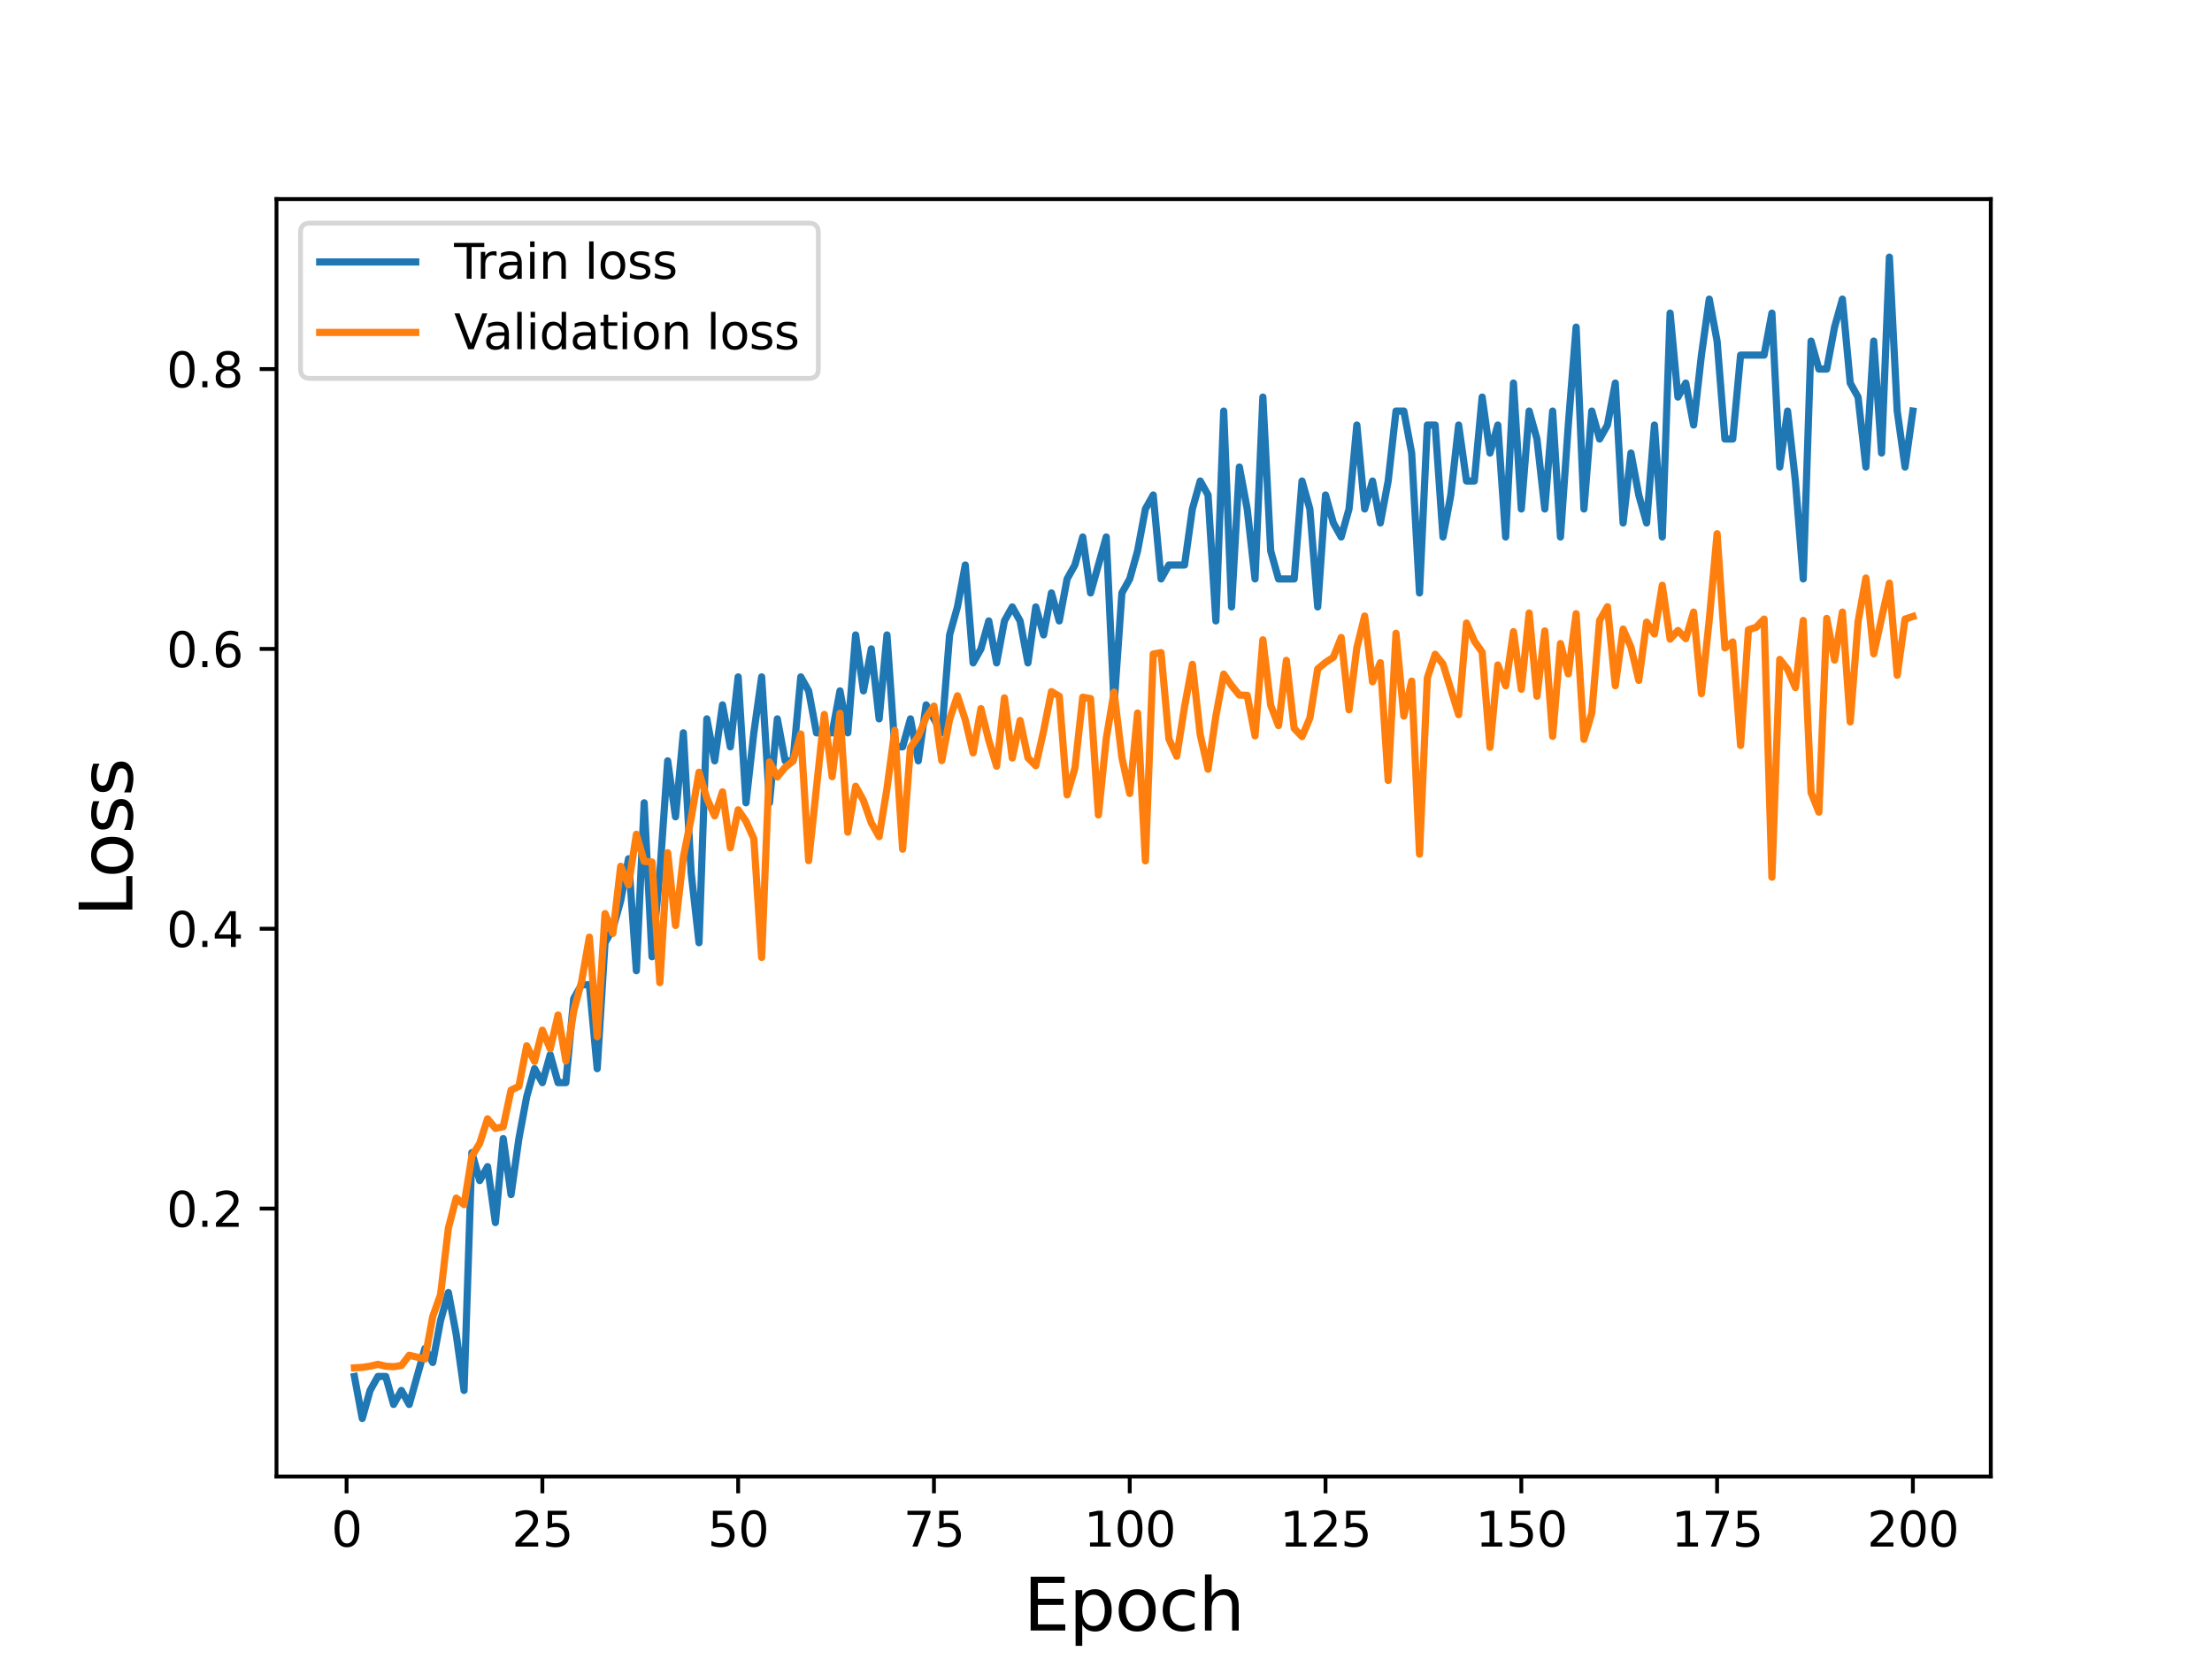 <?xml version="1.0" encoding="utf-8" standalone="no"?>
<!DOCTYPE svg PUBLIC "-//W3C//DTD SVG 1.1//EN"
  "http://www.w3.org/Graphics/SVG/1.1/DTD/svg11.dtd">
<svg height="345.6pt" version="1.1" viewBox="0 0 460.8 345.6" width="460.8pt" xmlns="http://www.w3.org/2000/svg" xmlns:xlink="http://www.w3.org/1999/xlink">
 <defs>
  <style type="text/css">*{stroke-linecap:butt;stroke-linejoin:round;}</style>
 </defs>
 <g id="figure_1">
  <g id="patch_1">
   <path d="M 0 345.6 
L 460.8 345.6 
L 460.8 0 
L 0 0 
z
" style="fill:#ffffff;"/>
  </g>
  <g id="axes_1">
   <g id="patch_2">
    <path d="M 57.6 307.584 
L 414.72 307.584 
L 414.72 41.472 
L 57.6 41.472 
z
" style="fill:#ffffff;"/>
   </g>
   <g id="matplotlib.axis_1">
    <g id="xtick_1">
     <g id="line2d_1">
      <defs>
       <path d="M 0 0 
L 0 3.5 
" id="mfddb6b4a5d" style="stroke:#000000;stroke-width:0.8;"/>
      </defs>
      <g>
       <use style="stroke:#000000;stroke-width:0.8;" x="72.201" xlink:href="#mfddb6b4a5d" y="307.584"/>
      </g>
     </g>
     <g id="text_1">
      <!-- 0 -->
      <g transform="translate(69.02 322.182)scale(0.1 -0.1)">
       <defs>
        <path d="M 2034 4250 
Q 1547 4250 1301 3770 
Q 1056 3291 1056 2328 
Q 1056 1369 1301 889 
Q 1547 409 2034 409 
Q 2525 409 2770 889 
Q 3016 1369 3016 2328 
Q 3016 3291 2770 3770 
Q 2525 4250 2034 4250 
z
M 2034 4750 
Q 2819 4750 3233 4129 
Q 3647 3509 3647 2328 
Q 3647 1150 3233 529 
Q 2819 -91 2034 -91 
Q 1250 -91 836 529 
Q 422 1150 422 2328 
Q 422 3509 836 4129 
Q 1250 4750 2034 4750 
z
" id="DejaVuSans-30" transform="scale(0.016)"/>
       </defs>
       <use xlink:href="#DejaVuSans-30"/>
      </g>
     </g>
    </g>
    <g id="xtick_2">
     <g id="line2d_2">
      <g>
       <use style="stroke:#000000;stroke-width:0.8;" x="112.987" xlink:href="#mfddb6b4a5d" y="307.584"/>
      </g>
     </g>
     <g id="text_2">
      <!-- 25 -->
      <g transform="translate(106.625 322.182)scale(0.1 -0.1)">
       <defs>
        <path d="M 1228 531 
L 3431 531 
L 3431 0 
L 469 0 
L 469 531 
Q 828 903 1448 1529 
Q 2069 2156 2228 2338 
Q 2531 2678 2651 2914 
Q 2772 3150 2772 3378 
Q 2772 3750 2511 3984 
Q 2250 4219 1831 4219 
Q 1534 4219 1204 4116 
Q 875 4013 500 3803 
L 500 4441 
Q 881 4594 1212 4672 
Q 1544 4750 1819 4750 
Q 2544 4750 2975 4387 
Q 3406 4025 3406 3419 
Q 3406 3131 3298 2873 
Q 3191 2616 2906 2266 
Q 2828 2175 2409 1742 
Q 1991 1309 1228 531 
z
" id="DejaVuSans-32" transform="scale(0.016)"/>
        <path d="M 691 4666 
L 3169 4666 
L 3169 4134 
L 1269 4134 
L 1269 2991 
Q 1406 3038 1543 3061 
Q 1681 3084 1819 3084 
Q 2600 3084 3056 2656 
Q 3513 2228 3513 1497 
Q 3513 744 3044 326 
Q 2575 -91 1722 -91 
Q 1428 -91 1123 -41 
Q 819 9 494 109 
L 494 744 
Q 775 591 1075 516 
Q 1375 441 1709 441 
Q 2250 441 2565 725 
Q 2881 1009 2881 1497 
Q 2881 1984 2565 2268 
Q 2250 2553 1709 2553 
Q 1456 2553 1204 2497 
Q 953 2441 691 2322 
L 691 4666 
z
" id="DejaVuSans-35" transform="scale(0.016)"/>
       </defs>
       <use xlink:href="#DejaVuSans-32"/>
       <use x="63.623" xlink:href="#DejaVuSans-35"/>
      </g>
     </g>
    </g>
    <g id="xtick_3">
     <g id="line2d_3">
      <g>
       <use style="stroke:#000000;stroke-width:0.8;" x="153.773" xlink:href="#mfddb6b4a5d" y="307.584"/>
      </g>
     </g>
     <g id="text_3">
      <!-- 50 -->
      <g transform="translate(147.41 322.182)scale(0.1 -0.1)">
       <use xlink:href="#DejaVuSans-35"/>
       <use x="63.623" xlink:href="#DejaVuSans-30"/>
      </g>
     </g>
    </g>
    <g id="xtick_4">
     <g id="line2d_4">
      <g>
       <use style="stroke:#000000;stroke-width:0.8;" x="194.559" xlink:href="#mfddb6b4a5d" y="307.584"/>
      </g>
     </g>
     <g id="text_4">
      <!-- 75 -->
      <g transform="translate(188.196 322.182)scale(0.1 -0.1)">
       <defs>
        <path d="M 525 4666 
L 3525 4666 
L 3525 4397 
L 1831 0 
L 1172 0 
L 2766 4134 
L 525 4134 
L 525 4666 
z
" id="DejaVuSans-37" transform="scale(0.016)"/>
       </defs>
       <use xlink:href="#DejaVuSans-37"/>
       <use x="63.623" xlink:href="#DejaVuSans-35"/>
      </g>
     </g>
    </g>
    <g id="xtick_5">
     <g id="line2d_5">
      <g>
       <use style="stroke:#000000;stroke-width:0.8;" x="235.344" xlink:href="#mfddb6b4a5d" y="307.584"/>
      </g>
     </g>
     <g id="text_5">
      <!-- 100 -->
      <g transform="translate(225.801 322.182)scale(0.1 -0.1)">
       <defs>
        <path d="M 794 531 
L 1825 531 
L 1825 4091 
L 703 3866 
L 703 4441 
L 1819 4666 
L 2450 4666 
L 2450 531 
L 3481 531 
L 3481 0 
L 794 0 
L 794 531 
z
" id="DejaVuSans-31" transform="scale(0.016)"/>
       </defs>
       <use xlink:href="#DejaVuSans-31"/>
       <use x="63.623" xlink:href="#DejaVuSans-30"/>
       <use x="127.246" xlink:href="#DejaVuSans-30"/>
      </g>
     </g>
    </g>
    <g id="xtick_6">
     <g id="line2d_6">
      <g>
       <use style="stroke:#000000;stroke-width:0.8;" x="276.13" xlink:href="#mfddb6b4a5d" y="307.584"/>
      </g>
     </g>
     <g id="text_6">
      <!-- 125 -->
      <g transform="translate(266.586 322.182)scale(0.1 -0.1)">
       <use xlink:href="#DejaVuSans-31"/>
       <use x="63.623" xlink:href="#DejaVuSans-32"/>
       <use x="127.246" xlink:href="#DejaVuSans-35"/>
      </g>
     </g>
    </g>
    <g id="xtick_7">
     <g id="line2d_7">
      <g>
       <use style="stroke:#000000;stroke-width:0.8;" x="316.916" xlink:href="#mfddb6b4a5d" y="307.584"/>
      </g>
     </g>
     <g id="text_7">
      <!-- 150 -->
      <g transform="translate(307.372 322.182)scale(0.1 -0.1)">
       <use xlink:href="#DejaVuSans-31"/>
       <use x="63.623" xlink:href="#DejaVuSans-35"/>
       <use x="127.246" xlink:href="#DejaVuSans-30"/>
      </g>
     </g>
    </g>
    <g id="xtick_8">
     <g id="line2d_8">
      <g>
       <use style="stroke:#000000;stroke-width:0.8;" x="357.702" xlink:href="#mfddb6b4a5d" y="307.584"/>
      </g>
     </g>
     <g id="text_8">
      <!-- 175 -->
      <g transform="translate(348.158 322.182)scale(0.1 -0.1)">
       <use xlink:href="#DejaVuSans-31"/>
       <use x="63.623" xlink:href="#DejaVuSans-37"/>
       <use x="127.246" xlink:href="#DejaVuSans-35"/>
      </g>
     </g>
    </g>
    <g id="xtick_9">
     <g id="line2d_9">
      <g>
       <use style="stroke:#000000;stroke-width:0.8;" x="398.487" xlink:href="#mfddb6b4a5d" y="307.584"/>
      </g>
     </g>
     <g id="text_9">
      <!-- 200 -->
      <g transform="translate(388.944 322.182)scale(0.1 -0.1)">
       <use xlink:href="#DejaVuSans-32"/>
       <use x="63.623" xlink:href="#DejaVuSans-30"/>
       <use x="127.246" xlink:href="#DejaVuSans-30"/>
      </g>
     </g>
    </g>
    <g id="text_10">
     <!-- Epoch -->
     <g transform="translate(213.194 339.66)scale(0.15 -0.15)">
      <defs>
       <path d="M 628 4666 
L 3578 4666 
L 3578 4134 
L 1259 4134 
L 1259 2753 
L 3481 2753 
L 3481 2222 
L 1259 2222 
L 1259 531 
L 3634 531 
L 3634 0 
L 628 0 
L 628 4666 
z
" id="DejaVuSans-45" transform="scale(0.016)"/>
       <path d="M 1159 525 
L 1159 -1331 
L 581 -1331 
L 581 3500 
L 1159 3500 
L 1159 2969 
Q 1341 3281 1617 3432 
Q 1894 3584 2278 3584 
Q 2916 3584 3314 3078 
Q 3713 2572 3713 1747 
Q 3713 922 3314 415 
Q 2916 -91 2278 -91 
Q 1894 -91 1617 61 
Q 1341 213 1159 525 
z
M 3116 1747 
Q 3116 2381 2855 2742 
Q 2594 3103 2138 3103 
Q 1681 3103 1420 2742 
Q 1159 2381 1159 1747 
Q 1159 1113 1420 752 
Q 1681 391 2138 391 
Q 2594 391 2855 752 
Q 3116 1113 3116 1747 
z
" id="DejaVuSans-70" transform="scale(0.016)"/>
       <path d="M 1959 3097 
Q 1497 3097 1228 2736 
Q 959 2375 959 1747 
Q 959 1119 1226 758 
Q 1494 397 1959 397 
Q 2419 397 2687 759 
Q 2956 1122 2956 1747 
Q 2956 2369 2687 2733 
Q 2419 3097 1959 3097 
z
M 1959 3584 
Q 2709 3584 3137 3096 
Q 3566 2609 3566 1747 
Q 3566 888 3137 398 
Q 2709 -91 1959 -91 
Q 1206 -91 779 398 
Q 353 888 353 1747 
Q 353 2609 779 3096 
Q 1206 3584 1959 3584 
z
" id="DejaVuSans-6f" transform="scale(0.016)"/>
       <path d="M 3122 3366 
L 3122 2828 
Q 2878 2963 2633 3030 
Q 2388 3097 2138 3097 
Q 1578 3097 1268 2742 
Q 959 2388 959 1747 
Q 959 1106 1268 751 
Q 1578 397 2138 397 
Q 2388 397 2633 464 
Q 2878 531 3122 666 
L 3122 134 
Q 2881 22 2623 -34 
Q 2366 -91 2075 -91 
Q 1284 -91 818 406 
Q 353 903 353 1747 
Q 353 2603 823 3093 
Q 1294 3584 2113 3584 
Q 2378 3584 2631 3529 
Q 2884 3475 3122 3366 
z
" id="DejaVuSans-63" transform="scale(0.016)"/>
       <path d="M 3513 2113 
L 3513 0 
L 2938 0 
L 2938 2094 
Q 2938 2591 2744 2837 
Q 2550 3084 2163 3084 
Q 1697 3084 1428 2787 
Q 1159 2491 1159 1978 
L 1159 0 
L 581 0 
L 581 4863 
L 1159 4863 
L 1159 2956 
Q 1366 3272 1645 3428 
Q 1925 3584 2291 3584 
Q 2894 3584 3203 3211 
Q 3513 2838 3513 2113 
z
" id="DejaVuSans-68" transform="scale(0.016)"/>
      </defs>
      <use xlink:href="#DejaVuSans-45"/>
      <use x="63.184" xlink:href="#DejaVuSans-70"/>
      <use x="126.66" xlink:href="#DejaVuSans-6f"/>
      <use x="187.842" xlink:href="#DejaVuSans-63"/>
      <use x="242.822" xlink:href="#DejaVuSans-68"/>
     </g>
    </g>
   </g>
   <g id="matplotlib.axis_2">
    <g id="ytick_1">
     <g id="line2d_10">
      <defs>
       <path d="M 0 0 
L -3.5 0 
" id="m901a22fda6" style="stroke:#000000;stroke-width:0.8;"/>
      </defs>
      <g>
       <use style="stroke:#000000;stroke-width:0.8;" x="57.6" xlink:href="#m901a22fda6" y="251.768"/>
      </g>
     </g>
     <g id="text_11">
      <!-- 0.2 -->
      <g transform="translate(34.697 255.567)scale(0.1 -0.1)">
       <defs>
        <path d="M 684 794 
L 1344 794 
L 1344 0 
L 684 0 
L 684 794 
z
" id="DejaVuSans-2e" transform="scale(0.016)"/>
       </defs>
       <use xlink:href="#DejaVuSans-30"/>
       <use x="63.623" xlink:href="#DejaVuSans-2e"/>
       <use x="95.41" xlink:href="#DejaVuSans-32"/>
      </g>
     </g>
    </g>
    <g id="ytick_2">
     <g id="line2d_11">
      <g>
       <use style="stroke:#000000;stroke-width:0.8;" x="57.6" xlink:href="#m901a22fda6" y="193.474"/>
      </g>
     </g>
     <g id="text_12">
      <!-- 0.4 -->
      <g transform="translate(34.697 197.273)scale(0.1 -0.1)">
       <defs>
        <path d="M 2419 4116 
L 825 1625 
L 2419 1625 
L 2419 4116 
z
M 2253 4666 
L 3047 4666 
L 3047 1625 
L 3713 1625 
L 3713 1100 
L 3047 1100 
L 3047 0 
L 2419 0 
L 2419 1100 
L 313 1100 
L 313 1709 
L 2253 4666 
z
" id="DejaVuSans-34" transform="scale(0.016)"/>
       </defs>
       <use xlink:href="#DejaVuSans-30"/>
       <use x="63.623" xlink:href="#DejaVuSans-2e"/>
       <use x="95.41" xlink:href="#DejaVuSans-34"/>
      </g>
     </g>
    </g>
    <g id="ytick_3">
     <g id="line2d_12">
      <g>
       <use style="stroke:#000000;stroke-width:0.8;" x="57.6" xlink:href="#m901a22fda6" y="135.18"/>
      </g>
     </g>
     <g id="text_13">
      <!-- 0.6 -->
      <g transform="translate(34.697 138.979)scale(0.1 -0.1)">
       <defs>
        <path d="M 2113 2584 
Q 1688 2584 1439 2293 
Q 1191 2003 1191 1497 
Q 1191 994 1439 701 
Q 1688 409 2113 409 
Q 2538 409 2786 701 
Q 3034 994 3034 1497 
Q 3034 2003 2786 2293 
Q 2538 2584 2113 2584 
z
M 3366 4563 
L 3366 3988 
Q 3128 4100 2886 4159 
Q 2644 4219 2406 4219 
Q 1781 4219 1451 3797 
Q 1122 3375 1075 2522 
Q 1259 2794 1537 2939 
Q 1816 3084 2150 3084 
Q 2853 3084 3261 2657 
Q 3669 2231 3669 1497 
Q 3669 778 3244 343 
Q 2819 -91 2113 -91 
Q 1303 -91 875 529 
Q 447 1150 447 2328 
Q 447 3434 972 4092 
Q 1497 4750 2381 4750 
Q 2619 4750 2861 4703 
Q 3103 4656 3366 4563 
z
" id="DejaVuSans-36" transform="scale(0.016)"/>
       </defs>
       <use xlink:href="#DejaVuSans-30"/>
       <use x="63.623" xlink:href="#DejaVuSans-2e"/>
       <use x="95.41" xlink:href="#DejaVuSans-36"/>
      </g>
     </g>
    </g>
    <g id="ytick_4">
     <g id="line2d_13">
      <g>
       <use style="stroke:#000000;stroke-width:0.8;" x="57.6" xlink:href="#m901a22fda6" y="76.886"/>
      </g>
     </g>
     <g id="text_14">
      <!-- 0.8 -->
      <g transform="translate(34.697 80.685)scale(0.1 -0.1)">
       <defs>
        <path d="M 2034 2216 
Q 1584 2216 1326 1975 
Q 1069 1734 1069 1313 
Q 1069 891 1326 650 
Q 1584 409 2034 409 
Q 2484 409 2743 651 
Q 3003 894 3003 1313 
Q 3003 1734 2745 1975 
Q 2488 2216 2034 2216 
z
M 1403 2484 
Q 997 2584 770 2862 
Q 544 3141 544 3541 
Q 544 4100 942 4425 
Q 1341 4750 2034 4750 
Q 2731 4750 3128 4425 
Q 3525 4100 3525 3541 
Q 3525 3141 3298 2862 
Q 3072 2584 2669 2484 
Q 3125 2378 3379 2068 
Q 3634 1759 3634 1313 
Q 3634 634 3220 271 
Q 2806 -91 2034 -91 
Q 1263 -91 848 271 
Q 434 634 434 1313 
Q 434 1759 690 2068 
Q 947 2378 1403 2484 
z
M 1172 3481 
Q 1172 3119 1398 2916 
Q 1625 2713 2034 2713 
Q 2441 2713 2670 2916 
Q 2900 3119 2900 3481 
Q 2900 3844 2670 4047 
Q 2441 4250 2034 4250 
Q 1625 4250 1398 4047 
Q 1172 3844 1172 3481 
z
" id="DejaVuSans-38" transform="scale(0.016)"/>
       </defs>
       <use xlink:href="#DejaVuSans-30"/>
       <use x="63.623" xlink:href="#DejaVuSans-2e"/>
       <use x="95.41" xlink:href="#DejaVuSans-38"/>
      </g>
     </g>
    </g>
    <g id="text_15">
     <!-- Loss -->
     <g transform="translate(27.577 190.979)rotate(-90)scale(0.15 -0.15)">
      <defs>
       <path d="M 628 4666 
L 1259 4666 
L 1259 531 
L 3531 531 
L 3531 0 
L 628 0 
L 628 4666 
z
" id="DejaVuSans-4c" transform="scale(0.016)"/>
       <path d="M 2834 3397 
L 2834 2853 
Q 2591 2978 2328 3040 
Q 2066 3103 1784 3103 
Q 1356 3103 1142 2972 
Q 928 2841 928 2578 
Q 928 2378 1081 2264 
Q 1234 2150 1697 2047 
L 1894 2003 
Q 2506 1872 2764 1633 
Q 3022 1394 3022 966 
Q 3022 478 2636 193 
Q 2250 -91 1575 -91 
Q 1294 -91 989 -36 
Q 684 19 347 128 
L 347 722 
Q 666 556 975 473 
Q 1284 391 1588 391 
Q 1994 391 2212 530 
Q 2431 669 2431 922 
Q 2431 1156 2273 1281 
Q 2116 1406 1581 1522 
L 1381 1569 
Q 847 1681 609 1914 
Q 372 2147 372 2553 
Q 372 3047 722 3315 
Q 1072 3584 1716 3584 
Q 2034 3584 2315 3537 
Q 2597 3491 2834 3397 
z
" id="DejaVuSans-73" transform="scale(0.016)"/>
      </defs>
      <use xlink:href="#DejaVuSans-4c"/>
      <use x="53.963" xlink:href="#DejaVuSans-6f"/>
      <use x="115.145" xlink:href="#DejaVuSans-73"/>
      <use x="167.244" xlink:href="#DejaVuSans-73"/>
     </g>
    </g>
   </g>
   <g id="line2d_14">
    <path clip-path="url(#p17cf55c75d)" d="M 73.833 286.744 
L 75.464 295.488 
L 77.096 289.659 
L 78.727 286.744 
L 80.358 286.744 
L 81.99 292.573 
L 83.621 289.659 
L 85.253 292.573 
L 88.516 280.915 
L 90.147 283.829 
L 91.778 275.085 
L 93.41 269.256 
L 95.041 278 
L 96.673 289.659 
L 98.304 240.109 
L 99.936 245.938 
L 101.567 243.023 
L 103.198 254.682 
L 104.83 237.194 
L 106.461 248.853 
L 108.093 237.194 
L 109.724 228.45 
L 111.356 222.621 
L 112.987 225.535 
L 114.618 219.706 
L 116.25 225.535 
L 117.881 225.535 
L 119.513 208.047 
L 121.144 205.132 
L 122.776 205.132 
L 124.407 222.621 
L 126.038 196.388 
L 127.67 193.474 
L 129.301 187.644 
L 130.933 178.9 
L 132.564 202.218 
L 134.196 167.241 
L 135.827 199.303 
L 137.458 181.815 
L 139.09 158.497 
L 140.721 170.156 
L 142.353 152.668 
L 143.984 181.815 
L 145.616 196.388 
L 147.247 149.753 
L 148.879 158.497 
L 150.51 146.838 
L 152.141 155.582 
L 153.773 141.009 
L 155.404 167.241 
L 157.036 152.668 
L 158.667 141.009 
L 160.299 167.241 
L 161.93 149.753 
L 163.561 158.497 
L 165.193 158.497 
L 166.824 141.009 
L 168.456 143.924 
L 170.087 152.668 
L 173.35 152.668 
L 174.981 143.924 
L 176.613 152.668 
L 178.244 132.265 
L 179.876 143.924 
L 181.507 135.18 
L 183.139 149.753 
L 184.77 132.265 
L 186.401 155.582 
L 188.033 155.582 
L 189.664 149.753 
L 191.296 158.497 
L 192.927 146.838 
L 196.19 152.668 
L 197.821 132.265 
L 199.453 126.435 
L 201.084 117.691 
L 202.716 138.094 
L 204.347 135.18 
L 205.979 129.35 
L 207.61 138.094 
L 209.241 129.35 
L 210.873 126.435 
L 212.504 129.35 
L 214.136 138.094 
L 215.767 126.435 
L 217.399 132.265 
L 219.03 123.521 
L 220.661 129.35 
L 222.293 120.606 
L 223.924 117.691 
L 225.556 111.862 
L 227.187 123.521 
L 230.45 111.862 
L 232.081 146.838 
L 233.713 123.521 
L 235.344 120.606 
L 236.976 114.777 
L 238.607 106.033 
L 240.239 103.118 
L 241.87 120.606 
L 243.501 117.691 
L 246.764 117.691 
L 248.396 106.033 
L 250.027 100.203 
L 251.659 103.118 
L 253.29 129.35 
L 254.921 85.63 
L 256.553 126.435 
L 258.184 97.288 
L 259.816 106.033 
L 261.447 120.606 
L 263.079 82.715 
L 264.71 114.777 
L 266.341 120.606 
L 269.604 120.606 
L 271.236 100.203 
L 272.867 106.033 
L 274.499 126.435 
L 276.13 103.118 
L 277.761 108.947 
L 279.393 111.862 
L 281.024 106.033 
L 282.656 88.544 
L 284.287 106.033 
L 285.919 100.203 
L 287.55 108.947 
L 289.181 100.203 
L 290.813 85.63 
L 292.444 85.63 
L 294.076 94.374 
L 295.707 123.521 
L 297.339 88.544 
L 298.97 88.544 
L 300.601 111.862 
L 302.233 103.118 
L 303.864 88.544 
L 305.496 100.203 
L 307.127 100.203 
L 308.759 82.715 
L 310.39 94.374 
L 312.021 88.544 
L 313.653 111.862 
L 315.284 79.8 
L 316.916 106.033 
L 318.547 85.63 
L 320.179 91.459 
L 321.81 106.033 
L 323.441 85.63 
L 325.073 111.862 
L 326.704 88.544 
L 328.336 68.141 
L 329.967 106.033 
L 331.599 85.63 
L 333.23 91.459 
L 334.862 88.544 
L 336.493 79.8 
L 338.124 108.947 
L 339.756 94.374 
L 341.387 103.118 
L 343.019 108.947 
L 344.65 88.544 
L 346.282 111.862 
L 347.913 65.227 
L 349.544 82.715 
L 351.176 79.8 
L 352.807 88.544 
L 354.439 73.971 
L 356.07 62.312 
L 357.702 71.056 
L 359.333 91.459 
L 360.964 91.459 
L 362.596 73.971 
L 367.49 73.971 
L 369.122 65.227 
L 370.753 97.288 
L 372.384 85.63 
L 374.016 100.203 
L 375.647 120.606 
L 377.279 71.056 
L 378.91 76.886 
L 380.542 76.886 
L 382.173 68.141 
L 383.804 62.312 
L 385.436 79.8 
L 387.067 82.715 
L 388.699 97.288 
L 390.33 71.056 
L 391.962 94.374 
L 393.593 53.568 
L 395.224 85.63 
L 396.856 97.288 
L 398.487 85.63 
L 398.487 85.63 
" style="fill:none;stroke:#1f77b4;stroke-linecap:square;stroke-width:1.5;"/>
   </g>
   <g id="line2d_15">
    <path clip-path="url(#p17cf55c75d)" d="M 73.833 284.947 
L 75.464 284.849 
L 77.096 284.606 
L 78.727 284.218 
L 80.358 284.606 
L 81.99 284.704 
L 83.621 284.461 
L 85.253 282.323 
L 88.516 283.101 
L 90.147 274.259 
L 91.778 269.693 
L 93.41 255.8 
L 95.041 249.581 
L 96.673 250.942 
L 98.304 240.837 
L 99.936 238.166 
L 101.567 233.065 
L 103.198 235.057 
L 104.83 234.717 
L 106.461 227.09 
L 108.093 226.312 
L 109.724 217.86 
L 111.356 221.115 
L 112.987 214.605 
L 114.618 218.491 
L 116.25 211.448 
L 117.881 221.017 
L 119.513 210.622 
L 121.144 204.549 
L 122.776 195.222 
L 124.407 215.965 
L 126.038 190.316 
L 127.67 194.445 
L 129.301 180.455 
L 130.933 184.341 
L 132.564 173.799 
L 134.196 179.434 
L 135.827 179.58 
L 137.458 204.695 
L 139.09 177.637 
L 140.721 192.793 
L 142.353 178.56 
L 143.984 170.447 
L 145.616 160.877 
L 147.247 166.318 
L 148.879 169.962 
L 150.51 164.958 
L 152.141 176.617 
L 153.773 168.699 
L 155.404 171.079 
L 157.036 174.722 
L 158.667 199.449 
L 160.299 158.74 
L 161.93 161.849 
L 163.561 159.857 
L 165.193 158.546 
L 166.824 152.911 
L 168.456 179.289 
L 171.719 148.83 
L 173.35 161.8 
L 174.981 148.587 
L 176.613 173.362 
L 178.244 163.792 
L 179.876 166.755 
L 181.507 171.419 
L 183.139 174.285 
L 184.77 164.278 
L 186.401 152.133 
L 188.033 176.908 
L 189.664 155.728 
L 191.296 153.396 
L 192.927 149.462 
L 194.559 147.081 
L 196.19 158.449 
L 197.821 149.85 
L 199.453 144.944 
L 201.084 149.947 
L 202.716 156.845 
L 204.347 147.616 
L 205.979 154.222 
L 207.61 159.614 
L 209.241 145.381 
L 210.873 157.914 
L 212.504 150.093 
L 214.136 157.866 
L 215.767 159.517 
L 217.399 152.279 
L 219.03 144.069 
L 220.661 145.041 
L 222.293 165.59 
L 223.924 160.003 
L 225.556 145.235 
L 227.187 145.527 
L 228.819 169.767 
L 230.45 153.882 
L 232.081 144.167 
L 233.713 157.817 
L 235.344 165.298 
L 236.976 148.539 
L 238.607 179.337 
L 240.239 136.248 
L 241.87 135.957 
L 243.501 153.931 
L 245.133 157.526 
L 246.764 147.227 
L 248.396 138.386 
L 250.027 153.056 
L 251.659 160.246 
L 253.29 149.17 
L 254.921 140.426 
L 256.553 142.806 
L 258.184 144.798 
L 259.816 144.847 
L 261.447 153.299 
L 263.079 133.285 
L 264.71 146.936 
L 266.341 151.162 
L 267.973 137.56 
L 269.604 151.745 
L 271.236 153.445 
L 272.867 149.607 
L 274.499 139.357 
L 276.13 137.997 
L 277.761 136.928 
L 279.393 132.799 
L 281.024 147.859 
L 282.656 134.937 
L 284.287 128.33 
L 285.919 142.029 
L 287.55 138.046 
L 289.181 162.578 
L 290.813 131.925 
L 292.444 149.17 
L 294.076 141.883 
L 295.707 177.928 
L 297.339 141.203 
L 298.97 136.297 
L 300.601 138.337 
L 303.864 148.879 
L 305.496 129.787 
L 307.127 133.528 
L 308.759 135.86 
L 310.39 155.68 
L 312.021 138.531 
L 313.653 142.855 
L 315.284 131.585 
L 316.916 143.584 
L 318.547 127.699 
L 320.179 145.041 
L 321.81 131.439 
L 323.441 153.396 
L 325.073 134.062 
L 326.704 140.377 
L 328.336 127.844 
L 329.967 154.028 
L 331.599 148.539 
L 333.23 129.253 
L 334.862 126.387 
L 336.493 142.855 
L 338.124 131.05 
L 339.756 134.791 
L 341.387 141.738 
L 343.019 129.593 
L 344.65 132.071 
L 346.282 121.918 
L 347.913 133.139 
L 349.544 131.342 
L 351.176 133.042 
L 352.807 127.504 
L 354.439 144.507 
L 356.07 129.107 
L 357.702 111.182 
L 359.333 134.985 
L 360.964 133.722 
L 362.596 155.291 
L 364.227 131.196 
L 365.859 130.662 
L 367.49 128.962 
L 369.122 182.738 
L 370.753 137.366 
L 372.384 139.406 
L 374.016 143.244 
L 375.647 129.253 
L 377.279 165.104 
L 378.91 169.184 
L 380.542 128.816 
L 382.173 137.511 
L 383.804 127.504 
L 385.436 150.385 
L 387.067 129.496 
L 388.699 120.412 
L 390.33 136.2 
L 393.593 121.48 
L 395.224 140.669 
L 396.856 128.962 
L 398.487 128.427 
L 398.487 128.427 
" style="fill:none;stroke:#ff7f0e;stroke-linecap:square;stroke-width:1.5;"/>
   </g>
   <g id="patch_3">
    <path d="M 57.6 307.584 
L 57.6 41.472 
" style="fill:none;stroke:#000000;stroke-linecap:square;stroke-linejoin:miter;stroke-width:0.8;"/>
   </g>
   <g id="patch_4">
    <path d="M 414.72 307.584 
L 414.72 41.472 
" style="fill:none;stroke:#000000;stroke-linecap:square;stroke-linejoin:miter;stroke-width:0.8;"/>
   </g>
   <g id="patch_5">
    <path d="M 57.6 307.584 
L 414.72 307.584 
" style="fill:none;stroke:#000000;stroke-linecap:square;stroke-linejoin:miter;stroke-width:0.8;"/>
   </g>
   <g id="patch_6">
    <path d="M 57.6 41.472 
L 414.72 41.472 
" style="fill:none;stroke:#000000;stroke-linecap:square;stroke-linejoin:miter;stroke-width:0.8;"/>
   </g>
   <g id="legend_1">
    <g id="patch_7">
     <path d="M 64.6 78.828 
L 168.475 78.828 
Q 170.475 78.828 170.475 76.828 
L 170.475 48.472 
Q 170.475 46.472 168.475 46.472 
L 64.6 46.472 
Q 62.6 46.472 62.6 48.472 
L 62.6 76.828 
Q 62.6 78.828 64.6 78.828 
z
" style="fill:#ffffff;opacity:0.8;stroke:#cccccc;stroke-linejoin:miter;"/>
    </g>
    <g id="line2d_16">
     <path d="M 66.6 54.57 
L 86.6 54.57 
" style="fill:none;stroke:#1f77b4;stroke-linecap:square;stroke-width:1.5;"/>
    </g>
    <g id="line2d_17"/>
    <g id="text_16">
     <!-- Train loss -->
     <g transform="translate(94.6 58.07)scale(0.1 -0.1)">
      <defs>
       <path d="M -19 4666 
L 3928 4666 
L 3928 4134 
L 2272 4134 
L 2272 0 
L 1638 0 
L 1638 4134 
L -19 4134 
L -19 4666 
z
" id="DejaVuSans-54" transform="scale(0.016)"/>
       <path d="M 2631 2963 
Q 2534 3019 2420 3045 
Q 2306 3072 2169 3072 
Q 1681 3072 1420 2755 
Q 1159 2438 1159 1844 
L 1159 0 
L 581 0 
L 581 3500 
L 1159 3500 
L 1159 2956 
Q 1341 3275 1631 3429 
Q 1922 3584 2338 3584 
Q 2397 3584 2469 3576 
Q 2541 3569 2628 3553 
L 2631 2963 
z
" id="DejaVuSans-72" transform="scale(0.016)"/>
       <path d="M 2194 1759 
Q 1497 1759 1228 1600 
Q 959 1441 959 1056 
Q 959 750 1161 570 
Q 1363 391 1709 391 
Q 2188 391 2477 730 
Q 2766 1069 2766 1631 
L 2766 1759 
L 2194 1759 
z
M 3341 1997 
L 3341 0 
L 2766 0 
L 2766 531 
Q 2569 213 2275 61 
Q 1981 -91 1556 -91 
Q 1019 -91 701 211 
Q 384 513 384 1019 
Q 384 1609 779 1909 
Q 1175 2209 1959 2209 
L 2766 2209 
L 2766 2266 
Q 2766 2663 2505 2880 
Q 2244 3097 1772 3097 
Q 1472 3097 1187 3025 
Q 903 2953 641 2809 
L 641 3341 
Q 956 3463 1253 3523 
Q 1550 3584 1831 3584 
Q 2591 3584 2966 3190 
Q 3341 2797 3341 1997 
z
" id="DejaVuSans-61" transform="scale(0.016)"/>
       <path d="M 603 3500 
L 1178 3500 
L 1178 0 
L 603 0 
L 603 3500 
z
M 603 4863 
L 1178 4863 
L 1178 4134 
L 603 4134 
L 603 4863 
z
" id="DejaVuSans-69" transform="scale(0.016)"/>
       <path d="M 3513 2113 
L 3513 0 
L 2938 0 
L 2938 2094 
Q 2938 2591 2744 2837 
Q 2550 3084 2163 3084 
Q 1697 3084 1428 2787 
Q 1159 2491 1159 1978 
L 1159 0 
L 581 0 
L 581 3500 
L 1159 3500 
L 1159 2956 
Q 1366 3272 1645 3428 
Q 1925 3584 2291 3584 
Q 2894 3584 3203 3211 
Q 3513 2838 3513 2113 
z
" id="DejaVuSans-6e" transform="scale(0.016)"/>
       <path id="DejaVuSans-20" transform="scale(0.016)"/>
       <path d="M 603 4863 
L 1178 4863 
L 1178 0 
L 603 0 
L 603 4863 
z
" id="DejaVuSans-6c" transform="scale(0.016)"/>
      </defs>
      <use xlink:href="#DejaVuSans-54"/>
      <use x="46.334" xlink:href="#DejaVuSans-72"/>
      <use x="87.447" xlink:href="#DejaVuSans-61"/>
      <use x="148.727" xlink:href="#DejaVuSans-69"/>
      <use x="176.51" xlink:href="#DejaVuSans-6e"/>
      <use x="239.889" xlink:href="#DejaVuSans-20"/>
      <use x="271.676" xlink:href="#DejaVuSans-6c"/>
      <use x="299.459" xlink:href="#DejaVuSans-6f"/>
      <use x="360.641" xlink:href="#DejaVuSans-73"/>
      <use x="412.74" xlink:href="#DejaVuSans-73"/>
     </g>
    </g>
    <g id="line2d_18">
     <path d="M 66.6 69.249 
L 86.6 69.249 
" style="fill:none;stroke:#ff7f0e;stroke-linecap:square;stroke-width:1.5;"/>
    </g>
    <g id="line2d_19"/>
    <g id="text_17">
     <!-- Validation loss -->
     <g transform="translate(94.6 72.749)scale(0.1 -0.1)">
      <defs>
       <path d="M 1831 0 
L 50 4666 
L 709 4666 
L 2188 738 
L 3669 4666 
L 4325 4666 
L 2547 0 
L 1831 0 
z
" id="DejaVuSans-56" transform="scale(0.016)"/>
       <path d="M 2906 2969 
L 2906 4863 
L 3481 4863 
L 3481 0 
L 2906 0 
L 2906 525 
Q 2725 213 2448 61 
Q 2172 -91 1784 -91 
Q 1150 -91 751 415 
Q 353 922 353 1747 
Q 353 2572 751 3078 
Q 1150 3584 1784 3584 
Q 2172 3584 2448 3432 
Q 2725 3281 2906 2969 
z
M 947 1747 
Q 947 1113 1208 752 
Q 1469 391 1925 391 
Q 2381 391 2643 752 
Q 2906 1113 2906 1747 
Q 2906 2381 2643 2742 
Q 2381 3103 1925 3103 
Q 1469 3103 1208 2742 
Q 947 2381 947 1747 
z
" id="DejaVuSans-64" transform="scale(0.016)"/>
       <path d="M 1172 4494 
L 1172 3500 
L 2356 3500 
L 2356 3053 
L 1172 3053 
L 1172 1153 
Q 1172 725 1289 603 
Q 1406 481 1766 481 
L 2356 481 
L 2356 0 
L 1766 0 
Q 1100 0 847 248 
Q 594 497 594 1153 
L 594 3053 
L 172 3053 
L 172 3500 
L 594 3500 
L 594 4494 
L 1172 4494 
z
" id="DejaVuSans-74" transform="scale(0.016)"/>
      </defs>
      <use xlink:href="#DejaVuSans-56"/>
      <use x="60.658" xlink:href="#DejaVuSans-61"/>
      <use x="121.938" xlink:href="#DejaVuSans-6c"/>
      <use x="149.721" xlink:href="#DejaVuSans-69"/>
      <use x="177.504" xlink:href="#DejaVuSans-64"/>
      <use x="240.98" xlink:href="#DejaVuSans-61"/>
      <use x="302.26" xlink:href="#DejaVuSans-74"/>
      <use x="341.469" xlink:href="#DejaVuSans-69"/>
      <use x="369.252" xlink:href="#DejaVuSans-6f"/>
      <use x="430.434" xlink:href="#DejaVuSans-6e"/>
      <use x="493.812" xlink:href="#DejaVuSans-20"/>
      <use x="525.6" xlink:href="#DejaVuSans-6c"/>
      <use x="553.383" xlink:href="#DejaVuSans-6f"/>
      <use x="614.564" xlink:href="#DejaVuSans-73"/>
      <use x="666.664" xlink:href="#DejaVuSans-73"/>
     </g>
    </g>
   </g>
  </g>
 </g>
 <defs>
  <clipPath id="p17cf55c75d">
   <rect height="266.112" width="357.12" x="57.6" y="41.472"/>
  </clipPath>
 </defs>
</svg>
